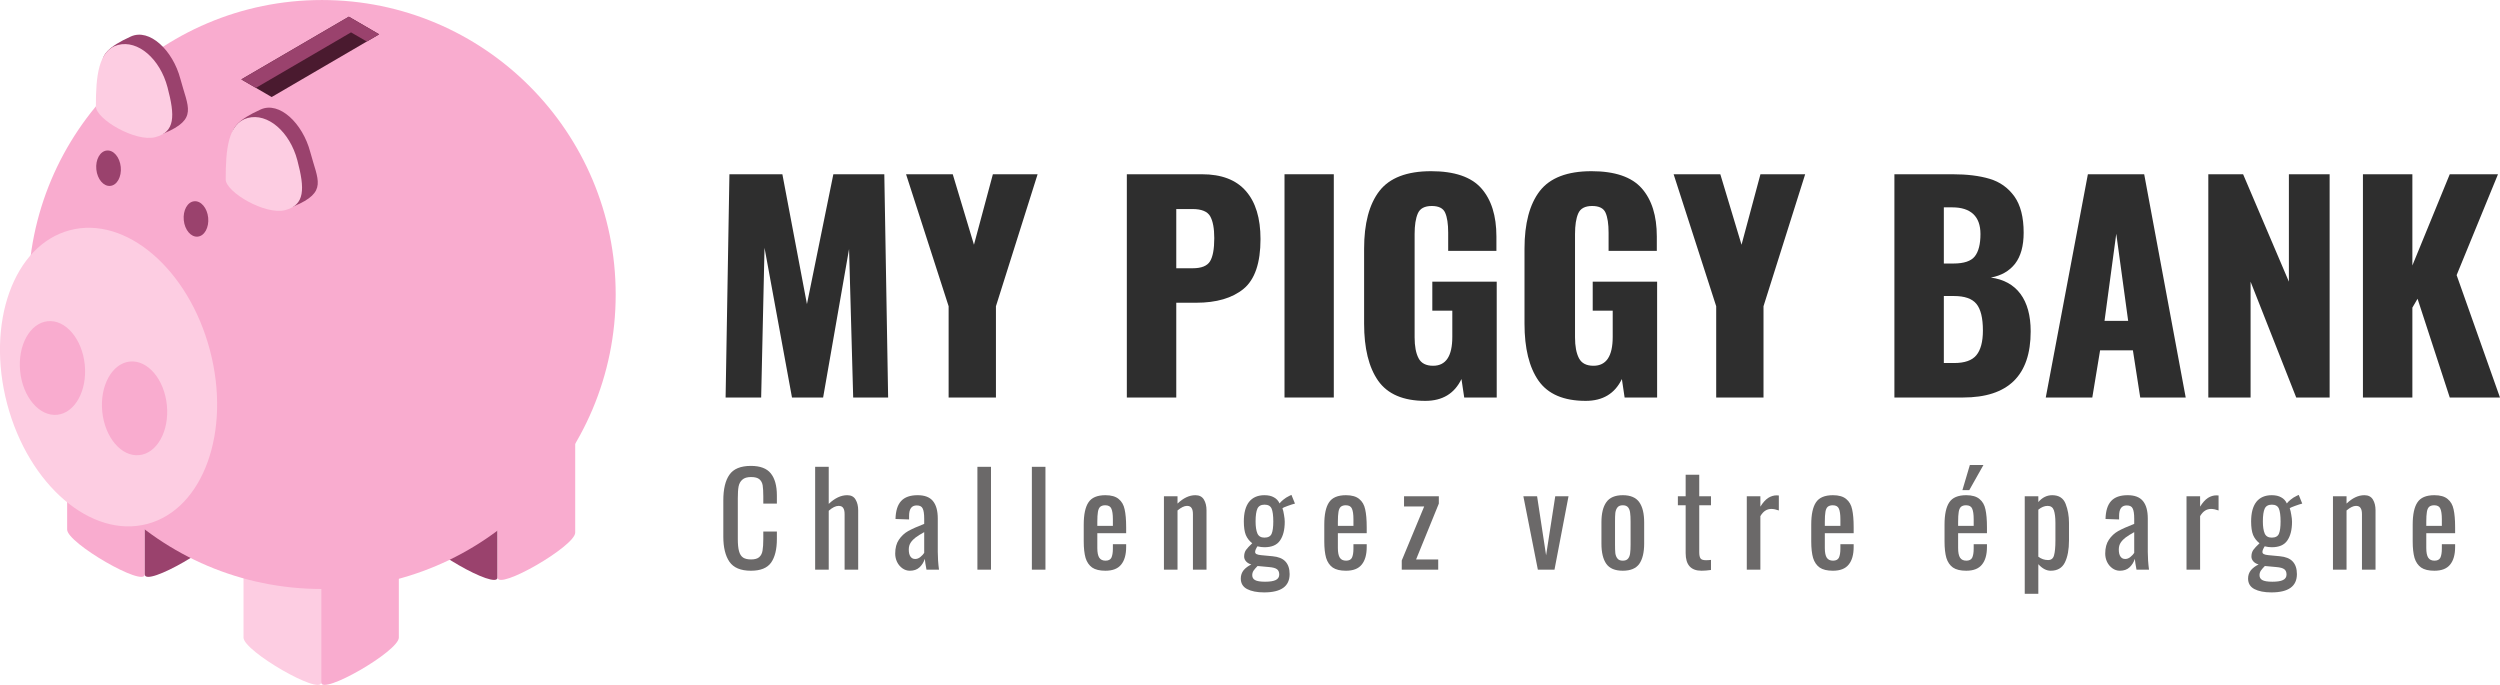 <svg xmlns="http://www.w3.org/2000/svg" xmlns:xlink="http://www.w3.org/1999/xlink" zoomAndPan="magnify" preserveAspectRatio="xMidYMid meet" version="1.0" viewBox="60.09 151.85 255.97 70.12"><defs><g><g id="id1"/><g id="id2"/></g><clipPath id="id3"><path d="M 62 151.852 L 123.129 151.852 L 123.129 213 L 62 213 Z M 62 151.852 " clip-rule="nonzero"/></clipPath></defs><path fill="rgb(99.219%, 80.389%, 88.629%)" d="M 85.023 199.855 L 85.023 217.133 C 85.023 218.52 92.973 223.102 92.973 221.715 L 92.973 204.438 C 92.973 205.82 85.023 201.242 85.023 199.855 " fill-opacity="1" fill-rule="nonzero"/><path fill="rgb(97.649%, 67.45%, 81.18%)" d="M 100.926 199.855 L 100.926 217.133 C 100.926 218.52 92.973 223.102 92.973 221.715 L 92.973 204.438 C 92.973 205.82 100.926 201.242 100.926 199.855 " fill-opacity="1" fill-rule="nonzero"/><path fill="rgb(97.649%, 67.45%, 81.18%)" d="M 66.965 192.008 L 66.965 206.074 C 66.965 207.461 74.914 212.043 74.914 210.656 L 74.914 196.586 C 74.914 197.973 66.965 193.395 66.965 192.008 " fill-opacity="1" fill-rule="nonzero"/><path fill="rgb(60.39%, 25.879%, 42.749%)" d="M 82.867 192.008 L 82.867 206.074 C 82.867 207.461 74.914 212.043 74.914 210.656 L 74.914 196.586 C 74.914 197.973 82.867 193.395 82.867 192.008 " fill-opacity="1" fill-rule="nonzero"/><path fill="rgb(60.39%, 25.879%, 42.749%)" d="M 103.082 192.316 L 103.082 206.387 C 103.082 207.773 111.035 212.352 111.035 210.969 L 111.035 196.898 C 111.035 198.285 103.082 193.703 103.082 192.316 " fill-opacity="1" fill-rule="nonzero"/><path fill="rgb(97.649%, 67.45%, 81.18%)" d="M 118.984 192.316 L 118.984 206.387 C 118.984 207.773 111.035 212.352 111.035 210.969 L 111.035 196.898 C 111.035 198.285 118.984 193.703 118.984 192.316 " fill-opacity="1" fill-rule="nonzero"/><g clip-path="url(#id3)"><path fill="rgb(97.649%, 67.45%, 81.18%)" d="M 123.129 182.004 C 123.129 198.656 109.66 212.156 93.051 212.156 C 76.438 212.156 62.973 198.656 62.973 182.004 C 62.973 165.352 76.438 151.852 93.051 151.852 C 109.66 151.852 123.129 165.352 123.129 182.004 " fill-opacity="1" fill-rule="nonzero"/></g><path fill="rgb(99.219%, 80.389%, 88.629%)" d="M 81.582 187.699 C 83.781 196 80.914 203.969 75.18 205.492 C 69.449 207.016 63.023 201.52 60.824 193.215 C 58.629 184.914 61.496 176.949 67.227 175.426 C 72.957 173.898 79.387 179.395 81.582 187.699 " fill-opacity="1" fill-rule="nonzero"/><path fill="rgb(60.39%, 25.879%, 42.749%)" d="M 78.559 159.926 C 79.336 162.859 80.379 164.027 76.898 165.496 C 74.965 166.312 71.223 163.18 71.223 161.875 C 71.223 158.84 68.703 157.758 73.488 155.586 C 75.395 154.723 77.785 156.992 78.559 159.926 " fill-opacity="1" fill-rule="nonzero"/><path fill="rgb(99.219%, 80.389%, 88.629%)" d="M 77.242 160.789 C 78.02 163.727 78.027 165.352 76 165.891 C 73.977 166.43 69.906 164.043 69.906 162.742 C 69.906 159.707 70.145 156.992 72.172 156.453 C 74.195 155.914 76.469 157.855 77.242 160.789 " fill-opacity="1" fill-rule="nonzero"/><path fill="rgb(60.39%, 25.879%, 42.749%)" d="M 91.852 167.398 C 92.629 170.332 93.672 171.5 90.188 172.969 C 88.258 173.785 84.516 170.652 84.516 169.348 C 84.516 166.312 81.996 165.23 86.777 163.059 C 88.688 162.195 91.074 164.465 91.852 167.398 " fill-opacity="1" fill-rule="nonzero"/><path fill="rgb(99.219%, 80.389%, 88.629%)" d="M 90.535 168.262 C 91.312 171.199 91.316 172.824 89.293 173.363 C 87.266 173.902 83.199 171.516 83.199 170.215 C 83.199 167.176 83.434 164.465 85.461 163.926 C 87.488 163.387 89.758 165.328 90.535 168.262 " fill-opacity="1" fill-rule="nonzero"/><path fill="rgb(97.649%, 67.45%, 81.18%)" d="M 77.176 193.328 C 77.438 195.973 76.172 198.27 74.348 198.449 C 72.52 198.637 70.824 196.641 70.559 193.992 C 70.297 191.348 71.562 189.055 73.387 188.867 C 75.215 188.688 76.91 190.684 77.176 193.328 " fill-opacity="1" fill-rule="nonzero"/><path fill="rgb(97.649%, 67.45%, 81.18%)" d="M 68.77 189.195 C 69.031 191.84 67.766 194.137 65.941 194.32 C 64.113 194.5 62.418 192.504 62.152 189.859 C 61.891 187.215 63.156 184.922 64.98 184.738 C 66.809 184.555 68.504 186.551 68.77 189.195 " fill-opacity="1" fill-rule="nonzero"/><path fill="rgb(60.39%, 25.879%, 42.749%)" d="M 81.406 174.141 C 81.504 175.141 81.027 176.012 80.336 176.078 C 79.645 176.148 79.004 175.395 78.906 174.395 C 78.805 173.395 79.285 172.523 79.973 172.457 C 80.664 172.387 81.305 173.141 81.406 174.141 " fill-opacity="1" fill-rule="nonzero"/><path fill="rgb(60.39%, 25.879%, 42.749%)" d="M 72.453 168.945 C 72.555 169.949 72.074 170.816 71.387 170.883 C 70.695 170.953 70.055 170.199 69.953 169.199 C 69.852 168.199 70.332 167.332 71.023 167.262 C 71.715 167.191 72.355 167.945 72.453 168.945 " fill-opacity="1" fill-rule="nonzero"/><path fill="rgb(29.019%, 10.199%, 18.43%)" d="M 98.91 155.363 L 95.805 153.559 L 84.797 159.98 L 87.906 161.785 L 98.91 155.363 " fill-opacity="1" fill-rule="nonzero"/><path fill="rgb(60.39%, 25.879%, 42.749%)" d="M 96.031 155.164 L 97.648 156.102 L 98.91 155.363 L 95.805 153.559 L 84.797 159.98 L 86.289 160.848 L 96.031 155.164 " fill-opacity="1" fill-rule="nonzero"/><g fill="rgb(18.039%, 18.039%, 18.039%)" fill-opacity="1"><g transform="translate(132.774, 192.55)"><g><path d="M 2 -22.859 L 7.422 -22.859 L 9.938 -9.562 L 12.641 -22.859 L 17.859 -22.859 L 18.25 0 L 14.672 0 L 14.25 -15.203 L 11.594 0 L 8.406 0 L 5.594 -15.328 L 5.25 0 L 1.609 0 Z M 2 -22.859 "/></g></g></g><g fill="rgb(18.039%, 18.039%, 18.039%)" fill-opacity="1"><g transform="translate(152.64, 192.55)"><g><path d="M 4.578 -9.344 L 0.219 -22.859 L 5 -22.859 L 7.172 -15.641 L 9.109 -22.859 L 13.688 -22.859 L 9.422 -9.344 L 9.422 0 L 4.578 0 Z M 4.578 -9.344 "/></g></g></g><g fill="rgb(18.039%, 18.039%, 18.039%)" fill-opacity="1"><g transform="translate(166.552, 192.55)"><g/></g></g><g fill="rgb(18.039%, 18.039%, 18.039%)" fill-opacity="1"><g transform="translate(173.776, 192.55)"><g><path d="M 1.688 -22.859 L 9.375 -22.859 C 11.383 -22.859 12.883 -22.285 13.875 -21.141 C 14.875 -20.004 15.375 -18.363 15.375 -16.219 C 15.375 -13.781 14.797 -12.082 13.641 -11.125 C 12.484 -10.176 10.863 -9.703 8.781 -9.703 L 6.75 -9.703 L 6.75 0 L 1.688 0 Z M 8.438 -13.234 C 9.32 -13.234 9.91 -13.469 10.203 -13.938 C 10.492 -14.406 10.641 -15.195 10.641 -16.312 C 10.641 -17.32 10.5 -18.07 10.219 -18.562 C 9.938 -19.051 9.332 -19.297 8.406 -19.297 L 6.75 -19.297 L 6.75 -13.234 Z M 8.438 -13.234 "/></g></g></g><g fill="rgb(18.039%, 18.039%, 18.039%)" fill-opacity="1"><g transform="translate(189.889, 192.55)"><g><path d="M 1.719 -22.859 L 6.766 -22.859 L 6.766 0 L 1.719 0 Z M 1.719 -22.859 "/></g></g></g><g fill="rgb(18.039%, 18.039%, 18.039%)" fill-opacity="1"><g transform="translate(198.383, 192.55)"><g><path d="M 7.641 0.344 C 5.391 0.344 3.781 -0.344 2.812 -1.719 C 1.852 -3.094 1.375 -5.039 1.375 -7.562 L 1.375 -15.234 C 1.375 -17.816 1.895 -19.785 2.938 -21.141 C 3.988 -22.492 5.754 -23.172 8.234 -23.172 C 10.629 -23.172 12.344 -22.586 13.375 -21.422 C 14.406 -20.254 14.922 -18.609 14.922 -16.484 L 14.922 -15.016 L 9.984 -15.016 L 9.984 -16.875 C 9.984 -17.781 9.879 -18.461 9.672 -18.922 C 9.473 -19.379 9.016 -19.609 8.297 -19.609 C 7.566 -19.609 7.094 -19.352 6.875 -18.844 C 6.656 -18.344 6.547 -17.641 6.547 -16.734 L 6.547 -6.156 C 6.547 -5.25 6.68 -4.535 6.953 -4.016 C 7.223 -3.504 7.719 -3.25 8.438 -3.25 C 9.75 -3.25 10.406 -4.234 10.406 -6.203 L 10.406 -8.891 L 8.359 -8.891 L 8.359 -11.859 L 14.953 -11.859 L 14.953 0 L 11.625 0 L 11.344 -1.891 C 10.625 -0.398 9.391 0.344 7.641 0.344 Z M 7.641 0.344 "/></g></g></g><g fill="rgb(18.039%, 18.039%, 18.039%)" fill-opacity="1"><g transform="translate(214.806, 192.55)"><g><path d="M 7.641 0.344 C 5.391 0.344 3.781 -0.344 2.812 -1.719 C 1.852 -3.094 1.375 -5.039 1.375 -7.562 L 1.375 -15.234 C 1.375 -17.816 1.895 -19.785 2.938 -21.141 C 3.988 -22.492 5.754 -23.172 8.234 -23.172 C 10.629 -23.172 12.344 -22.586 13.375 -21.422 C 14.406 -20.254 14.922 -18.609 14.922 -16.484 L 14.922 -15.016 L 9.984 -15.016 L 9.984 -16.875 C 9.984 -17.781 9.879 -18.461 9.672 -18.922 C 9.473 -19.379 9.016 -19.609 8.297 -19.609 C 7.566 -19.609 7.094 -19.352 6.875 -18.844 C 6.656 -18.344 6.547 -17.641 6.547 -16.734 L 6.547 -6.156 C 6.547 -5.25 6.68 -4.535 6.953 -4.016 C 7.223 -3.504 7.719 -3.25 8.438 -3.25 C 9.75 -3.25 10.406 -4.234 10.406 -6.203 L 10.406 -8.891 L 8.359 -8.891 L 8.359 -11.859 L 14.953 -11.859 L 14.953 0 L 11.625 0 L 11.344 -1.891 C 10.625 -0.398 9.391 0.344 7.641 0.344 Z M 7.641 0.344 "/></g></g></g><g fill="rgb(18.039%, 18.039%, 18.039%)" fill-opacity="1"><g transform="translate(231.23, 192.55)"><g><path d="M 4.578 -9.344 L 0.219 -22.859 L 5 -22.859 L 7.172 -15.641 L 9.109 -22.859 L 13.688 -22.859 L 9.422 -9.344 L 9.422 0 L 4.578 0 Z M 4.578 -9.344 "/></g></g></g><g fill="rgb(18.039%, 18.039%, 18.039%)" fill-opacity="1"><g transform="translate(245.142, 192.55)"><g/></g></g><g fill="rgb(18.039%, 18.039%, 18.039%)" fill-opacity="1"><g transform="translate(252.366, 192.55)"><g><path d="M 1.688 -22.859 L 7.641 -22.859 C 9.129 -22.859 10.395 -22.703 11.438 -22.391 C 12.488 -22.078 13.332 -21.477 13.969 -20.594 C 14.602 -19.707 14.922 -18.469 14.922 -16.875 C 14.922 -15.52 14.629 -14.461 14.047 -13.703 C 13.461 -12.953 12.633 -12.477 11.562 -12.281 C 12.883 -12.102 13.895 -11.547 14.594 -10.609 C 15.289 -9.672 15.641 -8.391 15.641 -6.766 C 15.641 -2.254 13.332 0 8.719 0 L 1.688 0 Z M 7.734 -13.719 C 8.805 -13.719 9.535 -13.961 9.922 -14.453 C 10.305 -14.941 10.5 -15.703 10.5 -16.734 C 10.5 -17.641 10.254 -18.32 9.766 -18.781 C 9.273 -19.238 8.562 -19.469 7.625 -19.469 L 6.75 -19.469 L 6.75 -13.719 Z M 7.812 -3.531 C 8.883 -3.531 9.641 -3.797 10.078 -4.328 C 10.523 -4.867 10.75 -5.711 10.75 -6.859 C 10.75 -8.148 10.523 -9.062 10.078 -9.594 C 9.641 -10.125 8.875 -10.391 7.781 -10.391 L 6.75 -10.391 L 6.75 -3.531 Z M 7.812 -3.531 "/></g></g></g><g fill="rgb(18.039%, 18.039%, 18.039%)" fill-opacity="1"><g transform="translate(268.958, 192.55)"><g><path d="M 4.906 -22.859 L 10.672 -22.859 L 14.922 0 L 10.266 0 L 9.516 -4.828 L 6.156 -4.828 L 5.359 0 L 0.594 0 Z M 9.031 -7.844 L 7.812 -16.766 L 6.609 -7.844 Z M 9.031 -7.844 "/></g></g></g><g fill="rgb(18.039%, 18.039%, 18.039%)" fill-opacity="1"><g transform="translate(284.507, 192.55)"><g><path d="M 1.688 -22.859 L 5.25 -22.859 L 9.938 -11.859 L 9.938 -22.859 L 14.109 -22.859 L 14.109 0 L 10.688 0 L 6.016 -11.859 L 6.016 0 L 1.688 0 Z M 1.688 -22.859 "/></g></g></g><g fill="rgb(18.039%, 18.039%, 18.039%)" fill-opacity="1"><g transform="translate(300.338, 192.55)"><g><path d="M 1.688 -22.859 L 6.75 -22.859 L 6.75 -13.516 L 10.578 -22.859 L 15.516 -22.859 L 11.281 -12.531 L 15.719 0 L 10.578 0 L 7.281 -10.109 L 6.75 -9.203 L 6.75 0 L 1.688 0 Z M 1.688 -22.859 "/></g></g></g><g fill="rgb(41.959%, 41.179%, 41.179%)" fill-opacity="1"><g transform="translate(133.524, 210.177)"><g><path d="M 3.453 0.109 C 2.41 0.109 1.676 -0.195 1.25 -0.812 C 0.832 -1.426 0.625 -2.281 0.625 -3.375 L 0.625 -7.094 C 0.625 -8.25 0.832 -9.125 1.25 -9.719 C 1.664 -10.32 2.398 -10.625 3.453 -10.625 C 4.398 -10.625 5.078 -10.367 5.484 -9.859 C 5.898 -9.348 6.109 -8.594 6.109 -7.594 L 6.109 -6.766 L 4.719 -6.766 L 4.719 -7.5 C 4.719 -7.988 4.695 -8.363 4.656 -8.625 C 4.613 -8.883 4.504 -9.094 4.328 -9.25 C 4.148 -9.406 3.863 -9.484 3.469 -9.484 C 3.07 -9.484 2.773 -9.395 2.578 -9.219 C 2.379 -9.051 2.25 -8.816 2.188 -8.516 C 2.133 -8.223 2.109 -7.82 2.109 -7.312 L 2.109 -3.141 C 2.109 -2.609 2.148 -2.191 2.234 -1.891 C 2.316 -1.586 2.457 -1.367 2.656 -1.234 C 2.852 -1.109 3.125 -1.047 3.469 -1.047 C 3.844 -1.047 4.117 -1.125 4.297 -1.281 C 4.484 -1.445 4.598 -1.672 4.641 -1.953 C 4.691 -2.242 4.719 -2.641 4.719 -3.141 L 4.719 -3.906 L 6.109 -3.906 L 6.109 -3.141 C 6.109 -2.086 5.91 -1.281 5.516 -0.719 C 5.117 -0.164 4.43 0.109 3.453 0.109 Z M 3.453 0.109 "/></g></g></g><g fill="rgb(41.959%, 41.179%, 41.179%)" fill-opacity="1"><g transform="translate(142.817, 210.177)"><g><path d="M 0.734 -10.531 L 2.125 -10.531 L 2.125 -6.734 C 2.75 -7.328 3.379 -7.625 4.016 -7.625 C 4.422 -7.625 4.707 -7.473 4.875 -7.172 C 5.051 -6.879 5.141 -6.516 5.141 -6.078 L 5.141 0 L 3.75 0 L 3.75 -5.688 C 3.75 -5.969 3.703 -6.176 3.609 -6.312 C 3.523 -6.457 3.367 -6.531 3.141 -6.531 C 2.836 -6.531 2.5 -6.363 2.125 -6.031 L 2.125 0 L 0.734 0 Z M 0.734 -10.531 "/></g></g></g><g fill="rgb(41.959%, 41.179%, 41.179%)" fill-opacity="1"><g transform="translate(151.201, 210.177)"><g><path d="M 2.047 0.109 C 1.766 0.109 1.508 0.023 1.281 -0.141 C 1.051 -0.305 0.867 -0.523 0.734 -0.797 C 0.609 -1.066 0.547 -1.348 0.547 -1.641 C 0.547 -2.223 0.672 -2.695 0.922 -3.062 C 1.172 -3.438 1.488 -3.734 1.875 -3.953 C 2.27 -4.172 2.816 -4.414 3.516 -4.688 L 3.516 -5.219 C 3.516 -5.719 3.461 -6.066 3.359 -6.266 C 3.266 -6.473 3.062 -6.578 2.75 -6.578 C 2.227 -6.578 1.969 -6.223 1.969 -5.516 L 1.969 -5.141 L 0.578 -5.188 C 0.598 -6.02 0.789 -6.633 1.156 -7.031 C 1.52 -7.426 2.082 -7.625 2.844 -7.625 C 3.562 -7.625 4.082 -7.426 4.406 -7.031 C 4.738 -6.633 4.906 -6.035 4.906 -5.234 L 4.906 -1.812 C 4.906 -1.25 4.945 -0.645 5.031 0 L 3.75 0 C 3.656 -0.488 3.598 -0.859 3.578 -1.109 C 3.473 -0.766 3.289 -0.473 3.031 -0.234 C 2.781 -0.004 2.453 0.109 2.047 0.109 Z M 2.594 -1.094 C 2.781 -1.094 2.957 -1.16 3.125 -1.297 C 3.301 -1.441 3.43 -1.582 3.516 -1.719 L 3.516 -3.844 C 3.141 -3.633 2.848 -3.453 2.641 -3.297 C 2.441 -3.148 2.273 -2.977 2.141 -2.781 C 2.004 -2.582 1.938 -2.344 1.938 -2.062 C 1.938 -1.75 1.992 -1.508 2.109 -1.344 C 2.223 -1.176 2.383 -1.094 2.594 -1.094 Z M 2.594 -1.094 "/></g></g></g><g fill="rgb(41.959%, 41.179%, 41.179%)" fill-opacity="1"><g transform="translate(159.337, 210.177)"><g><path d="M 0.828 -10.531 L 2.219 -10.531 L 2.219 0 L 0.828 0 Z M 0.828 -10.531 "/></g></g></g><g fill="rgb(41.959%, 41.179%, 41.179%)" fill-opacity="1"><g transform="translate(164.913, 210.177)"><g><path d="M 0.828 -10.531 L 2.219 -10.531 L 2.219 0 L 0.828 0 Z M 0.828 -10.531 "/></g></g></g><g fill="rgb(41.959%, 41.179%, 41.179%)" fill-opacity="1"><g transform="translate(170.489, 210.177)"><g><path d="M 2.781 0.109 C 2.195 0.109 1.742 0 1.422 -0.219 C 1.109 -0.445 0.883 -0.773 0.75 -1.203 C 0.625 -1.641 0.562 -2.207 0.562 -2.906 L 0.562 -4.609 C 0.562 -5.648 0.723 -6.41 1.047 -6.891 C 1.367 -7.379 1.945 -7.625 2.781 -7.625 C 3.383 -7.625 3.836 -7.492 4.141 -7.234 C 4.453 -6.984 4.656 -6.629 4.75 -6.172 C 4.852 -5.723 4.906 -5.113 4.906 -4.344 L 4.906 -3.734 L 1.953 -3.734 L 1.953 -2.219 C 1.953 -1.758 2.02 -1.426 2.156 -1.219 C 2.289 -1.02 2.504 -0.922 2.797 -0.922 C 3.086 -0.922 3.285 -1.02 3.391 -1.219 C 3.492 -1.426 3.547 -1.738 3.547 -2.156 L 3.547 -2.609 L 4.906 -2.609 L 4.906 -2.328 C 4.906 -1.535 4.734 -0.93 4.391 -0.516 C 4.055 -0.098 3.52 0.109 2.781 0.109 Z M 3.547 -4.484 L 3.547 -5.156 C 3.547 -5.664 3.492 -6.031 3.391 -6.25 C 3.297 -6.477 3.086 -6.594 2.766 -6.594 C 2.547 -6.594 2.375 -6.539 2.25 -6.438 C 2.133 -6.332 2.055 -6.16 2.016 -5.922 C 1.973 -5.68 1.953 -5.336 1.953 -4.891 L 1.953 -4.484 Z M 3.547 -4.484 "/></g></g></g><g fill="rgb(41.959%, 41.179%, 41.179%)" fill-opacity="1"><g transform="translate(178.56, 210.177)"><g><path d="M 0.703 -7.516 L 2.094 -7.516 L 2.094 -6.766 C 2.688 -7.336 3.297 -7.625 3.922 -7.625 C 4.328 -7.625 4.617 -7.473 4.797 -7.172 C 4.973 -6.879 5.062 -6.516 5.062 -6.078 L 5.062 0 L 3.672 0 L 3.672 -5.688 C 3.672 -5.969 3.625 -6.176 3.531 -6.312 C 3.445 -6.457 3.289 -6.531 3.062 -6.531 C 2.789 -6.531 2.469 -6.375 2.094 -6.062 L 2.094 0 L 0.703 0 Z M 0.703 -7.516 "/></g></g></g><g fill="rgb(41.959%, 41.179%, 41.179%)" fill-opacity="1"><g transform="translate(186.866, 210.177)"><g><path d="M 2.656 2.328 C 1.926 2.328 1.344 2.211 0.906 1.984 C 0.477 1.754 0.266 1.395 0.266 0.906 C 0.266 0.582 0.363 0.297 0.562 0.047 C 0.77 -0.191 1.031 -0.383 1.344 -0.531 C 1.102 -0.602 0.922 -0.711 0.797 -0.859 C 0.672 -1.004 0.609 -1.164 0.609 -1.344 C 0.609 -1.602 0.672 -1.828 0.797 -2.016 C 0.93 -2.203 1.145 -2.43 1.438 -2.703 C 1.145 -2.93 0.926 -3.211 0.781 -3.547 C 0.645 -3.891 0.578 -4.352 0.578 -4.938 C 0.578 -5.812 0.754 -6.477 1.109 -6.938 C 1.473 -7.395 2 -7.625 2.688 -7.625 C 3.082 -7.625 3.406 -7.551 3.656 -7.406 C 3.914 -7.27 4.109 -7.062 4.234 -6.781 C 4.297 -6.875 4.422 -7 4.609 -7.156 C 4.805 -7.32 5.02 -7.457 5.25 -7.562 L 5.453 -7.656 L 5.812 -6.766 C 5.633 -6.723 5.391 -6.645 5.078 -6.531 C 4.773 -6.426 4.594 -6.344 4.531 -6.281 C 4.594 -6.125 4.645 -5.906 4.688 -5.625 C 4.738 -5.352 4.766 -5.113 4.766 -4.906 C 4.766 -4.082 4.602 -3.441 4.281 -2.984 C 3.969 -2.523 3.438 -2.297 2.688 -2.297 C 2.457 -2.297 2.219 -2.328 1.969 -2.391 C 1.812 -2.148 1.734 -1.957 1.734 -1.812 C 1.734 -1.719 1.781 -1.645 1.875 -1.594 C 1.977 -1.539 2.141 -1.504 2.359 -1.484 L 3.516 -1.375 C 4.109 -1.32 4.547 -1.145 4.828 -0.844 C 5.117 -0.539 5.266 -0.109 5.266 0.453 C 5.266 1.703 4.395 2.328 2.656 2.328 Z M 2.688 -3.281 C 3.062 -3.281 3.305 -3.41 3.422 -3.672 C 3.535 -3.93 3.594 -4.352 3.594 -4.938 C 3.594 -5.539 3.535 -5.977 3.422 -6.25 C 3.305 -6.52 3.066 -6.656 2.703 -6.656 C 2.336 -6.656 2.094 -6.52 1.969 -6.25 C 1.844 -5.977 1.781 -5.539 1.781 -4.938 C 1.781 -4.406 1.844 -3.992 1.969 -3.703 C 2.094 -3.422 2.332 -3.281 2.688 -3.281 Z M 2.75 1.234 C 3.25 1.234 3.613 1.176 3.844 1.062 C 4.082 0.945 4.203 0.758 4.203 0.5 C 4.203 0.25 4.125 0.066 3.969 -0.047 C 3.82 -0.16 3.555 -0.234 3.172 -0.266 L 1.984 -0.375 C 1.805 -0.195 1.672 -0.039 1.578 0.094 C 1.484 0.238 1.438 0.395 1.438 0.562 C 1.438 0.789 1.531 0.957 1.719 1.062 C 1.914 1.176 2.258 1.234 2.75 1.234 Z M 2.75 1.234 "/></g></g></g><g fill="rgb(41.959%, 41.179%, 41.179%)" fill-opacity="1"><g transform="translate(195.119, 210.177)"><g><path d="M 2.781 0.109 C 2.195 0.109 1.742 0 1.422 -0.219 C 1.109 -0.445 0.883 -0.773 0.75 -1.203 C 0.625 -1.641 0.562 -2.207 0.562 -2.906 L 0.562 -4.609 C 0.562 -5.648 0.723 -6.41 1.047 -6.891 C 1.367 -7.379 1.945 -7.625 2.781 -7.625 C 3.383 -7.625 3.836 -7.492 4.141 -7.234 C 4.453 -6.984 4.656 -6.629 4.75 -6.172 C 4.852 -5.723 4.906 -5.113 4.906 -4.344 L 4.906 -3.734 L 1.953 -3.734 L 1.953 -2.219 C 1.953 -1.758 2.02 -1.426 2.156 -1.219 C 2.289 -1.02 2.504 -0.922 2.797 -0.922 C 3.086 -0.922 3.285 -1.02 3.391 -1.219 C 3.492 -1.426 3.547 -1.738 3.547 -2.156 L 3.547 -2.609 L 4.906 -2.609 L 4.906 -2.328 C 4.906 -1.535 4.734 -0.93 4.391 -0.516 C 4.055 -0.098 3.52 0.109 2.781 0.109 Z M 3.547 -4.484 L 3.547 -5.156 C 3.547 -5.664 3.492 -6.031 3.391 -6.25 C 3.297 -6.477 3.086 -6.594 2.766 -6.594 C 2.547 -6.594 2.375 -6.539 2.25 -6.438 C 2.133 -6.332 2.055 -6.16 2.016 -5.922 C 1.973 -5.68 1.953 -5.336 1.953 -4.891 L 1.953 -4.484 Z M 3.547 -4.484 "/></g></g></g><g fill="rgb(41.959%, 41.179%, 41.179%)" fill-opacity="1"><g transform="translate(203.19, 210.177)"><g><path d="M 0.422 -0.938 L 2.719 -6.469 L 0.656 -6.469 L 0.656 -7.516 L 4.219 -7.516 L 4.219 -6.766 L 1.891 -1.047 L 4.156 -1.047 L 4.156 0 L 0.422 0 Z M 0.422 -0.938 "/></g></g></g><g fill="rgb(41.959%, 41.179%, 41.179%)" fill-opacity="1"><g transform="translate(210.3, 210.177)"><g/></g></g><g fill="rgb(41.959%, 41.179%, 41.179%)" fill-opacity="1"><g transform="translate(215.876, 210.177)"><g><path d="M 0.188 -7.516 L 1.594 -7.516 L 2.516 -1.469 L 3.453 -7.516 L 4.812 -7.516 L 3.375 0 L 1.672 0 Z M 0.188 -7.516 "/></g></g></g><g fill="rgb(41.959%, 41.179%, 41.179%)" fill-opacity="1"><g transform="translate(223.48, 210.177)"><g><path d="M 2.766 0.109 C 1.973 0.109 1.41 -0.125 1.078 -0.594 C 0.742 -1.07 0.578 -1.766 0.578 -2.672 L 0.578 -4.844 C 0.578 -5.75 0.742 -6.438 1.078 -6.906 C 1.41 -7.383 1.973 -7.625 2.766 -7.625 C 3.555 -7.625 4.117 -7.383 4.453 -6.906 C 4.785 -6.438 4.953 -5.75 4.953 -4.844 L 4.953 -2.672 C 4.953 -1.766 4.785 -1.07 4.453 -0.594 C 4.117 -0.125 3.555 0.109 2.766 0.109 Z M 2.766 -0.922 C 3.016 -0.922 3.195 -0.992 3.312 -1.141 C 3.426 -1.285 3.492 -1.469 3.516 -1.688 C 3.547 -1.906 3.562 -2.203 3.562 -2.578 L 3.562 -4.922 C 3.562 -5.297 3.547 -5.594 3.516 -5.812 C 3.492 -6.039 3.426 -6.227 3.312 -6.375 C 3.195 -6.52 3.016 -6.594 2.766 -6.594 C 2.516 -6.594 2.332 -6.52 2.219 -6.375 C 2.102 -6.227 2.031 -6.039 2 -5.812 C 1.977 -5.594 1.969 -5.297 1.969 -4.922 L 1.969 -2.578 C 1.969 -2.203 1.977 -1.906 2 -1.688 C 2.031 -1.469 2.102 -1.285 2.219 -1.141 C 2.332 -0.992 2.516 -0.922 2.766 -0.922 Z M 2.766 -0.922 "/></g></g></g><g fill="rgb(41.959%, 41.179%, 41.179%)" fill-opacity="1"><g transform="translate(231.603, 210.177)"><g><path d="M 2.703 0.109 C 1.617 0.109 1.078 -0.488 1.078 -1.688 L 1.078 -6.594 L 0.281 -6.594 L 0.281 -7.516 L 1.078 -7.516 L 1.078 -9.719 L 2.469 -9.719 L 2.469 -7.516 L 3.672 -7.516 L 3.672 -6.594 L 2.469 -6.594 L 2.469 -1.781 C 2.469 -1.477 2.516 -1.266 2.609 -1.141 C 2.703 -1.023 2.883 -0.969 3.156 -0.969 C 3.332 -0.969 3.504 -0.977 3.672 -1 L 3.672 0.031 C 3.316 0.082 2.992 0.109 2.703 0.109 Z M 2.703 0.109 "/></g></g></g><g fill="rgb(41.959%, 41.179%, 41.179%)" fill-opacity="1"><g transform="translate(238.206, 210.177)"><g><path d="M 0.734 -7.516 L 2.125 -7.516 L 2.125 -6.453 C 2.383 -6.867 2.648 -7.164 2.922 -7.344 C 3.203 -7.52 3.492 -7.609 3.797 -7.609 C 3.867 -7.609 3.941 -7.602 4.016 -7.594 L 4.016 -6.062 C 3.734 -6.164 3.477 -6.219 3.25 -6.219 C 3.02 -6.219 2.816 -6.16 2.641 -6.047 C 2.461 -5.941 2.289 -5.754 2.125 -5.484 L 2.125 0 L 0.734 0 Z M 0.734 -7.516 "/></g></g></g><g fill="rgb(41.959%, 41.179%, 41.179%)" fill-opacity="1"><g transform="translate(244.977, 210.177)"><g><path d="M 2.781 0.109 C 2.195 0.109 1.742 0 1.422 -0.219 C 1.109 -0.445 0.883 -0.773 0.75 -1.203 C 0.625 -1.641 0.562 -2.207 0.562 -2.906 L 0.562 -4.609 C 0.562 -5.648 0.723 -6.41 1.047 -6.891 C 1.367 -7.379 1.945 -7.625 2.781 -7.625 C 3.383 -7.625 3.836 -7.492 4.141 -7.234 C 4.453 -6.984 4.656 -6.629 4.75 -6.172 C 4.852 -5.723 4.906 -5.113 4.906 -4.344 L 4.906 -3.734 L 1.953 -3.734 L 1.953 -2.219 C 1.953 -1.758 2.02 -1.426 2.156 -1.219 C 2.289 -1.02 2.504 -0.922 2.797 -0.922 C 3.086 -0.922 3.285 -1.02 3.391 -1.219 C 3.492 -1.426 3.547 -1.738 3.547 -2.156 L 3.547 -2.609 L 4.906 -2.609 L 4.906 -2.328 C 4.906 -1.535 4.734 -0.93 4.391 -0.516 C 4.055 -0.098 3.52 0.109 2.781 0.109 Z M 3.547 -4.484 L 3.547 -5.156 C 3.547 -5.664 3.492 -6.031 3.391 -6.25 C 3.297 -6.477 3.086 -6.594 2.766 -6.594 C 2.547 -6.594 2.375 -6.539 2.25 -6.438 C 2.133 -6.332 2.055 -6.16 2.016 -5.922 C 1.973 -5.68 1.953 -5.336 1.953 -4.891 L 1.953 -4.484 Z M 3.547 -4.484 "/></g></g></g><g fill="rgb(41.959%, 41.179%, 41.179%)" fill-opacity="1"><g transform="translate(253.049, 210.177)"><g/></g></g><g fill="rgb(41.959%, 41.179%, 41.179%)" fill-opacity="1"><g transform="translate(258.625, 210.177)"><g><path d="M 2.781 0.109 C 2.195 0.109 1.742 0 1.422 -0.219 C 1.109 -0.445 0.883 -0.773 0.75 -1.203 C 0.625 -1.641 0.562 -2.207 0.562 -2.906 L 0.562 -4.609 C 0.562 -5.648 0.723 -6.41 1.047 -6.891 C 1.367 -7.379 1.945 -7.625 2.781 -7.625 C 3.383 -7.625 3.836 -7.492 4.141 -7.234 C 4.453 -6.984 4.656 -6.629 4.75 -6.172 C 4.852 -5.723 4.906 -5.113 4.906 -4.344 L 4.906 -3.734 L 1.953 -3.734 L 1.953 -2.219 C 1.953 -1.758 2.02 -1.426 2.156 -1.219 C 2.289 -1.02 2.504 -0.922 2.797 -0.922 C 3.086 -0.922 3.285 -1.02 3.391 -1.219 C 3.492 -1.426 3.547 -1.738 3.547 -2.156 L 3.547 -2.609 L 4.906 -2.609 L 4.906 -2.328 C 4.906 -1.535 4.734 -0.93 4.391 -0.516 C 4.055 -0.098 3.52 0.109 2.781 0.109 Z M 3.547 -4.484 L 3.547 -5.156 C 3.547 -5.664 3.492 -6.031 3.391 -6.25 C 3.297 -6.477 3.086 -6.594 2.766 -6.594 C 2.547 -6.594 2.375 -6.539 2.25 -6.438 C 2.133 -6.332 2.055 -6.16 2.016 -5.922 C 1.973 -5.68 1.953 -5.336 1.953 -4.891 L 1.953 -4.484 Z M 3.156 -10.719 L 4.547 -10.719 L 3.094 -8.141 L 2.391 -8.141 Z M 3.156 -10.719 "/></g></g></g><g fill="rgb(41.959%, 41.179%, 41.179%)" fill-opacity="1"><g transform="translate(266.696, 210.177)"><g><path d="M 0.703 -7.516 L 2.094 -7.516 L 2.094 -6.922 C 2.5 -7.391 2.973 -7.625 3.516 -7.625 C 4.203 -7.625 4.66 -7.328 4.891 -6.734 C 5.117 -6.148 5.234 -5.504 5.234 -4.797 L 5.234 -2.984 C 5.234 -2.055 5.094 -1.305 4.812 -0.734 C 4.531 -0.172 4.047 0.109 3.359 0.109 C 2.922 0.109 2.5 -0.113 2.094 -0.562 L 2.094 2.469 L 0.703 2.469 Z M 3.094 -0.984 C 3.414 -0.984 3.617 -1.145 3.703 -1.469 C 3.797 -1.801 3.844 -2.305 3.844 -2.984 L 3.844 -4.797 C 3.844 -5.348 3.789 -5.773 3.688 -6.078 C 3.582 -6.379 3.367 -6.531 3.047 -6.531 C 2.723 -6.531 2.406 -6.398 2.094 -6.141 L 2.094 -1.328 C 2.395 -1.098 2.727 -0.984 3.094 -0.984 Z M 3.094 -0.984 "/></g></g></g><g fill="rgb(41.959%, 41.179%, 41.179%)" fill-opacity="1"><g transform="translate(275.092, 210.177)"><g><path d="M 2.047 0.109 C 1.766 0.109 1.508 0.023 1.281 -0.141 C 1.051 -0.305 0.867 -0.523 0.734 -0.797 C 0.609 -1.066 0.547 -1.348 0.547 -1.641 C 0.547 -2.223 0.672 -2.695 0.922 -3.062 C 1.172 -3.438 1.488 -3.734 1.875 -3.953 C 2.27 -4.172 2.816 -4.414 3.516 -4.688 L 3.516 -5.219 C 3.516 -5.719 3.461 -6.066 3.359 -6.266 C 3.266 -6.473 3.062 -6.578 2.75 -6.578 C 2.227 -6.578 1.969 -6.223 1.969 -5.516 L 1.969 -5.141 L 0.578 -5.188 C 0.598 -6.02 0.789 -6.633 1.156 -7.031 C 1.52 -7.426 2.082 -7.625 2.844 -7.625 C 3.562 -7.625 4.082 -7.426 4.406 -7.031 C 4.738 -6.633 4.906 -6.035 4.906 -5.234 L 4.906 -1.812 C 4.906 -1.25 4.945 -0.645 5.031 0 L 3.75 0 C 3.656 -0.488 3.598 -0.859 3.578 -1.109 C 3.473 -0.766 3.289 -0.473 3.031 -0.234 C 2.781 -0.004 2.453 0.109 2.047 0.109 Z M 2.594 -1.094 C 2.781 -1.094 2.957 -1.16 3.125 -1.297 C 3.301 -1.441 3.43 -1.582 3.516 -1.719 L 3.516 -3.844 C 3.141 -3.633 2.848 -3.453 2.641 -3.297 C 2.441 -3.148 2.273 -2.977 2.141 -2.781 C 2.004 -2.582 1.938 -2.344 1.938 -2.062 C 1.938 -1.75 1.992 -1.508 2.109 -1.344 C 2.223 -1.176 2.383 -1.094 2.594 -1.094 Z M 2.594 -1.094 "/></g></g></g><g fill="rgb(41.959%, 41.179%, 41.179%)" fill-opacity="1"><g transform="translate(283.229, 210.177)"><g><path d="M 0.734 -7.516 L 2.125 -7.516 L 2.125 -6.453 C 2.383 -6.867 2.648 -7.164 2.922 -7.344 C 3.203 -7.52 3.492 -7.609 3.797 -7.609 C 3.867 -7.609 3.941 -7.602 4.016 -7.594 L 4.016 -6.062 C 3.734 -6.164 3.477 -6.219 3.25 -6.219 C 3.02 -6.219 2.816 -6.16 2.641 -6.047 C 2.461 -5.941 2.289 -5.754 2.125 -5.484 L 2.125 0 L 0.734 0 Z M 0.734 -7.516 "/></g></g></g><g fill="rgb(41.959%, 41.179%, 41.179%)" fill-opacity="1"><g transform="translate(290, 210.177)"><g><path d="M 2.656 2.328 C 1.926 2.328 1.344 2.211 0.906 1.984 C 0.477 1.754 0.266 1.395 0.266 0.906 C 0.266 0.582 0.363 0.297 0.562 0.047 C 0.77 -0.191 1.031 -0.383 1.344 -0.531 C 1.102 -0.602 0.922 -0.711 0.797 -0.859 C 0.672 -1.004 0.609 -1.164 0.609 -1.344 C 0.609 -1.602 0.672 -1.828 0.797 -2.016 C 0.93 -2.203 1.145 -2.43 1.438 -2.703 C 1.145 -2.93 0.926 -3.211 0.781 -3.547 C 0.645 -3.891 0.578 -4.352 0.578 -4.938 C 0.578 -5.812 0.754 -6.477 1.109 -6.938 C 1.473 -7.395 2 -7.625 2.688 -7.625 C 3.082 -7.625 3.406 -7.551 3.656 -7.406 C 3.914 -7.27 4.109 -7.062 4.234 -6.781 C 4.297 -6.875 4.422 -7 4.609 -7.156 C 4.805 -7.32 5.02 -7.457 5.25 -7.562 L 5.453 -7.656 L 5.812 -6.766 C 5.633 -6.723 5.391 -6.645 5.078 -6.531 C 4.773 -6.426 4.594 -6.344 4.531 -6.281 C 4.594 -6.125 4.645 -5.906 4.688 -5.625 C 4.738 -5.352 4.766 -5.113 4.766 -4.906 C 4.766 -4.082 4.602 -3.441 4.281 -2.984 C 3.969 -2.523 3.438 -2.297 2.688 -2.297 C 2.457 -2.297 2.219 -2.328 1.969 -2.391 C 1.812 -2.148 1.734 -1.957 1.734 -1.812 C 1.734 -1.719 1.781 -1.645 1.875 -1.594 C 1.977 -1.539 2.141 -1.504 2.359 -1.484 L 3.516 -1.375 C 4.109 -1.32 4.547 -1.145 4.828 -0.844 C 5.117 -0.539 5.266 -0.109 5.266 0.453 C 5.266 1.703 4.395 2.328 2.656 2.328 Z M 2.688 -3.281 C 3.062 -3.281 3.305 -3.41 3.422 -3.672 C 3.535 -3.93 3.594 -4.352 3.594 -4.938 C 3.594 -5.539 3.535 -5.977 3.422 -6.25 C 3.305 -6.52 3.066 -6.656 2.703 -6.656 C 2.336 -6.656 2.094 -6.52 1.969 -6.25 C 1.844 -5.977 1.781 -5.539 1.781 -4.938 C 1.781 -4.406 1.844 -3.992 1.969 -3.703 C 2.094 -3.422 2.332 -3.281 2.688 -3.281 Z M 2.75 1.234 C 3.25 1.234 3.613 1.176 3.844 1.062 C 4.082 0.945 4.203 0.758 4.203 0.5 C 4.203 0.25 4.125 0.066 3.969 -0.047 C 3.82 -0.16 3.555 -0.234 3.172 -0.266 L 1.984 -0.375 C 1.805 -0.195 1.672 -0.039 1.578 0.094 C 1.484 0.238 1.438 0.395 1.438 0.562 C 1.438 0.789 1.531 0.957 1.719 1.062 C 1.914 1.176 2.258 1.234 2.75 1.234 Z M 2.75 1.234 "/></g></g></g><g fill="rgb(41.959%, 41.179%, 41.179%)" fill-opacity="1"><g transform="translate(298.254, 210.177)"><g><path d="M 0.703 -7.516 L 2.094 -7.516 L 2.094 -6.766 C 2.688 -7.336 3.297 -7.625 3.922 -7.625 C 4.328 -7.625 4.617 -7.473 4.797 -7.172 C 4.973 -6.879 5.062 -6.516 5.062 -6.078 L 5.062 0 L 3.672 0 L 3.672 -5.688 C 3.672 -5.969 3.625 -6.176 3.531 -6.312 C 3.445 -6.457 3.289 -6.531 3.062 -6.531 C 2.789 -6.531 2.469 -6.375 2.094 -6.062 L 2.094 0 L 0.703 0 Z M 0.703 -7.516 "/></g></g></g><g fill="rgb(41.959%, 41.179%, 41.179%)" fill-opacity="1"><g transform="translate(306.559, 210.177)"><g><path d="M 2.781 0.109 C 2.195 0.109 1.742 0 1.422 -0.219 C 1.109 -0.445 0.883 -0.773 0.75 -1.203 C 0.625 -1.641 0.562 -2.207 0.562 -2.906 L 0.562 -4.609 C 0.562 -5.648 0.723 -6.41 1.047 -6.891 C 1.367 -7.379 1.945 -7.625 2.781 -7.625 C 3.383 -7.625 3.836 -7.492 4.141 -7.234 C 4.453 -6.984 4.656 -6.629 4.75 -6.172 C 4.852 -5.723 4.906 -5.113 4.906 -4.344 L 4.906 -3.734 L 1.953 -3.734 L 1.953 -2.219 C 1.953 -1.758 2.02 -1.426 2.156 -1.219 C 2.289 -1.02 2.504 -0.922 2.797 -0.922 C 3.086 -0.922 3.285 -1.02 3.391 -1.219 C 3.492 -1.426 3.547 -1.738 3.547 -2.156 L 3.547 -2.609 L 4.906 -2.609 L 4.906 -2.328 C 4.906 -1.535 4.734 -0.93 4.391 -0.516 C 4.055 -0.098 3.52 0.109 2.781 0.109 Z M 3.547 -4.484 L 3.547 -5.156 C 3.547 -5.664 3.492 -6.031 3.391 -6.25 C 3.297 -6.477 3.086 -6.594 2.766 -6.594 C 2.547 -6.594 2.375 -6.539 2.25 -6.438 C 2.133 -6.332 2.055 -6.16 2.016 -5.922 C 1.973 -5.68 1.953 -5.336 1.953 -4.891 L 1.953 -4.484 Z M 3.547 -4.484 "/></g></g></g></svg>